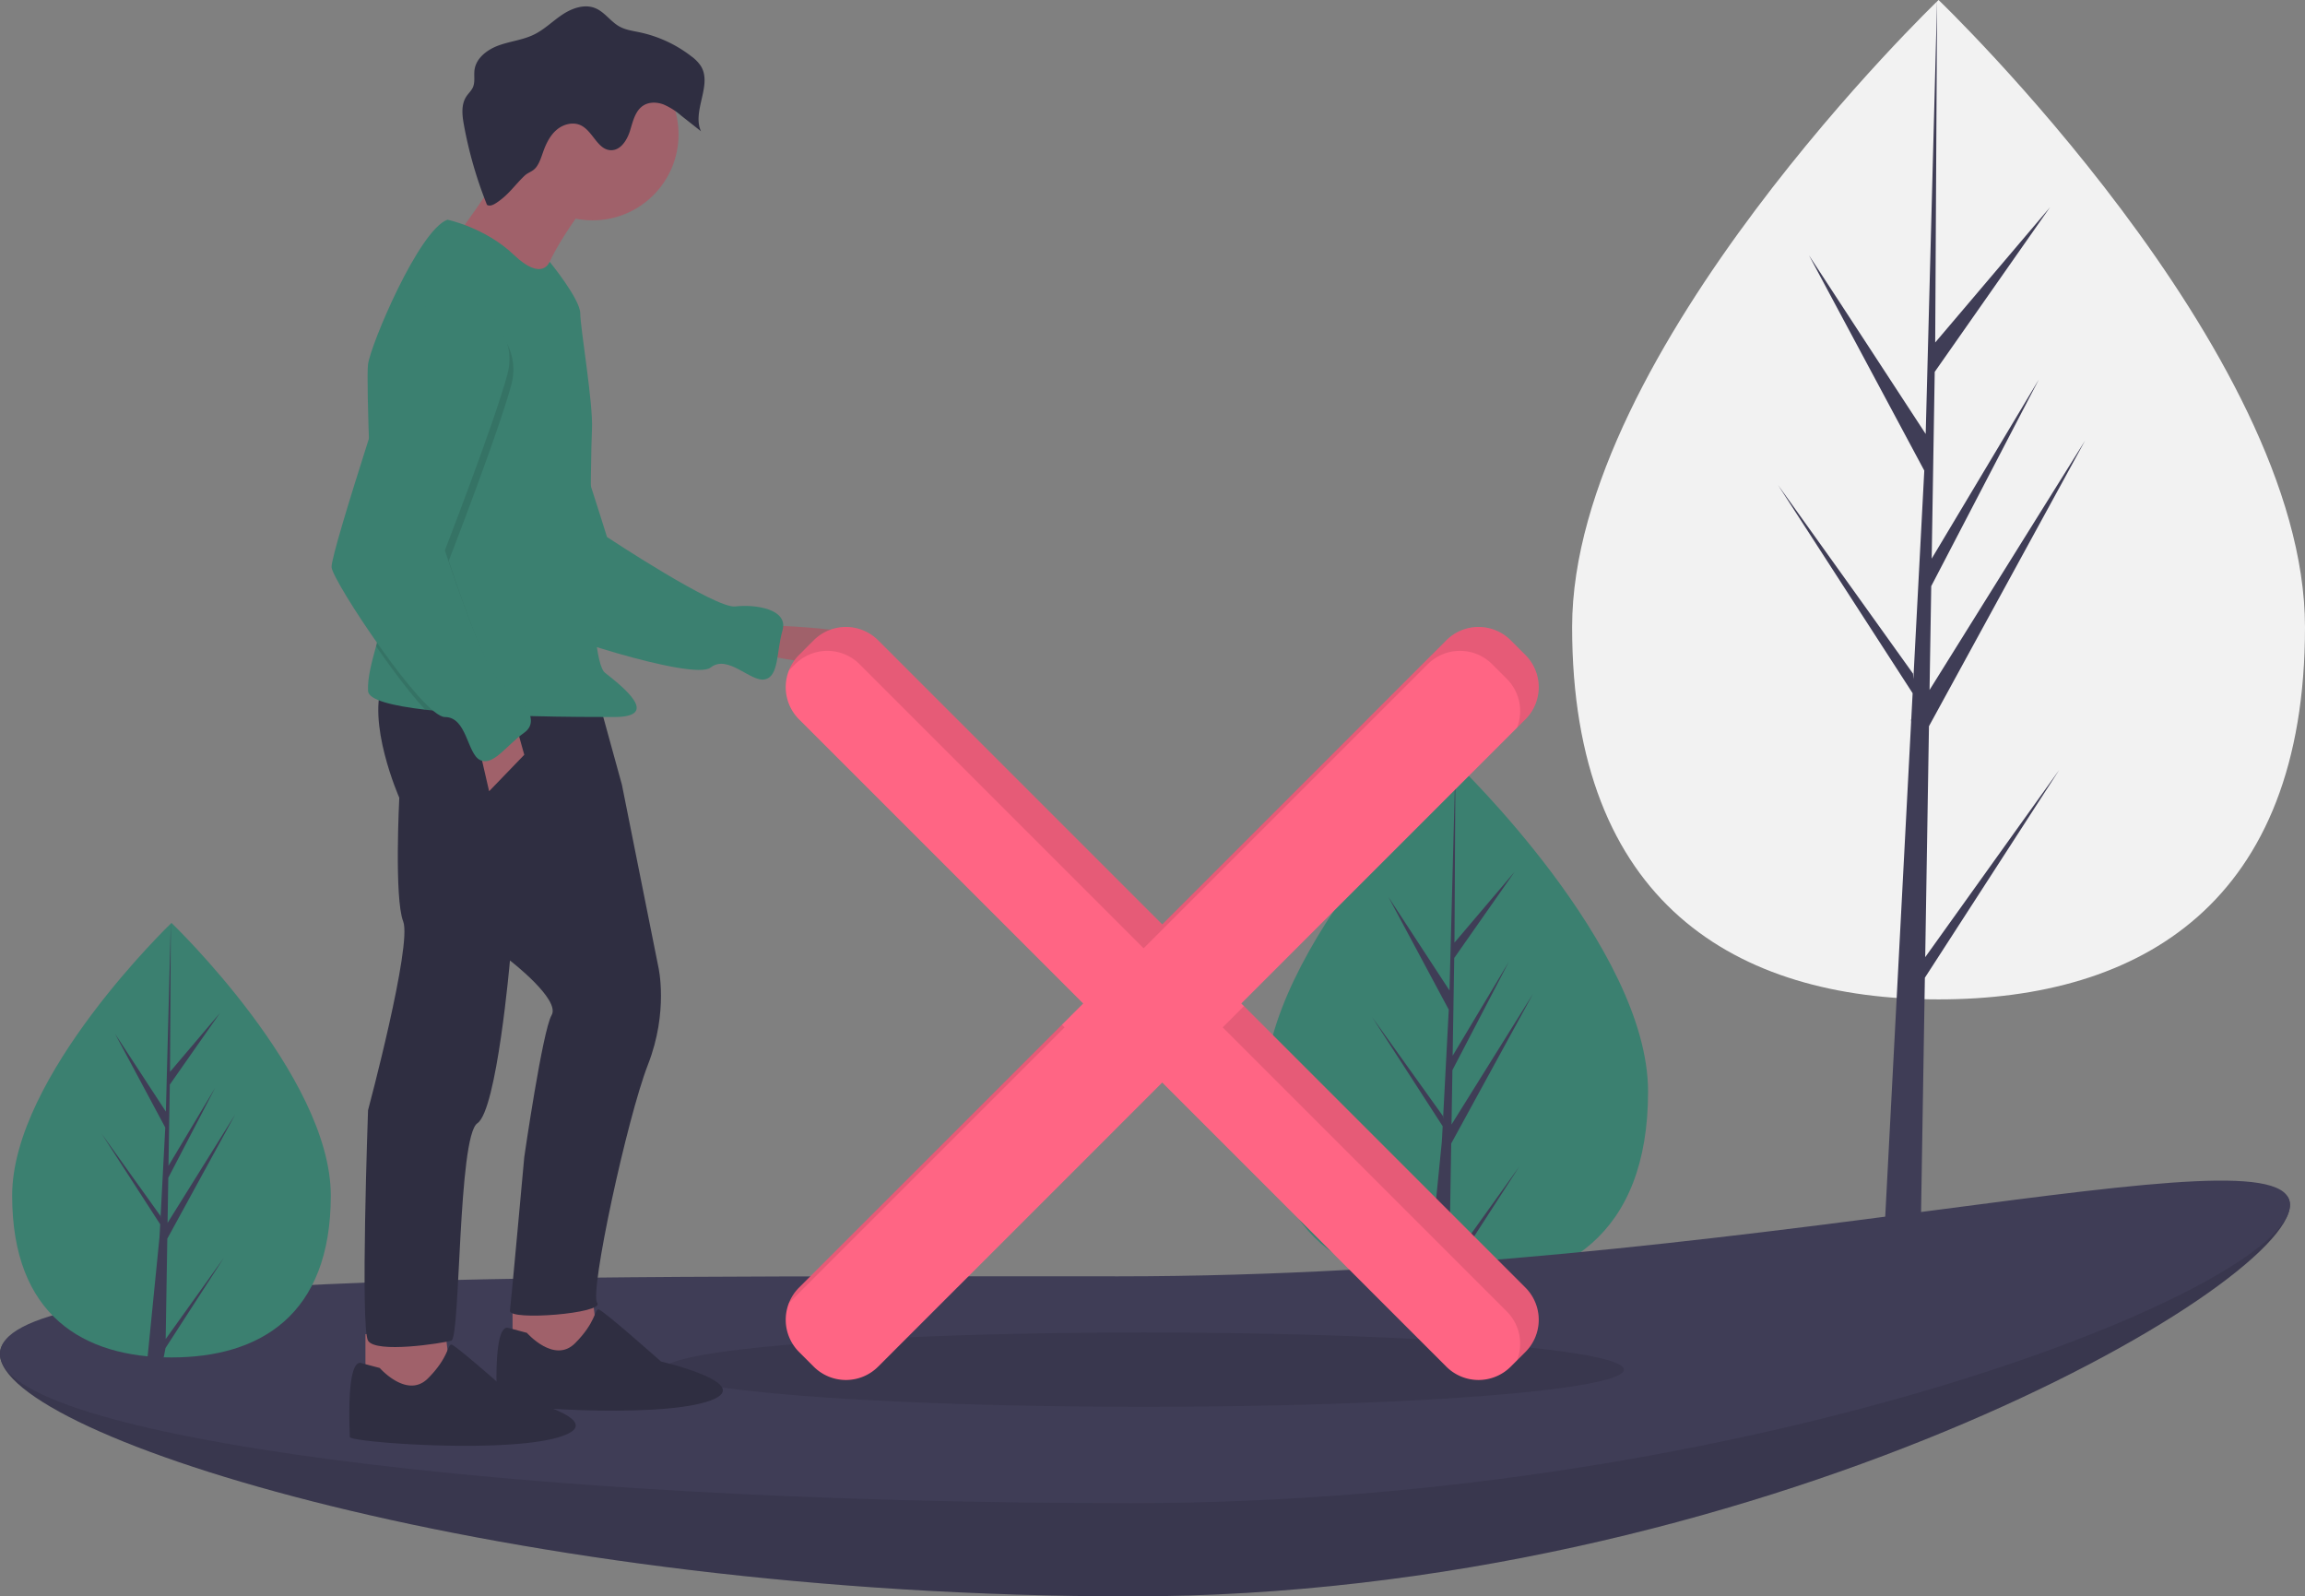<svg data-name="Layer 1" xmlns="http://www.w3.org/2000/svg" width="1080.049" height="748.002"><rect width="100%" height="100%" fill="#808080" stroke="none"/><path d="M772.232 511.47c0 67.692-40.242 91.328-89.884 91.328s-89.884-23.636-89.884-91.329 89.884-153.809 89.884-153.809 89.884 86.116 89.884 153.81z" fill="#3b8070"/><path fill="#3f3d56" d="M679.994 535.79l38.311-70.088-38.167 61.201.414-25.473 26.404-50.708-26.294 43.966.744-45.815 28.274-40.369-28.157 33.165.465-84.009-2.797 106.449-28.631-43.825 28.285 52.808-2.679 51.167-.079-1.358-33.139-46.304 33.038 51.102-.335 6.399-.06.097.028.525-6.796 68.28h9.079l1.09-5.516 32.957-50.977-32.875 45.936.92-56.653z"/><path d="M1080.049 293.814c0 129.31-76.873 174.46-171.701 174.46s-171.7-45.15-171.7-174.46S908.347 0 908.347 0s171.7 164.503 171.7 293.814z" fill="#f2f2f2"/><path fill="#3f3d56" d="M902.093 448.494l1.758-108.221 73.184-133.885-72.908 116.908.791-48.661 50.437-96.864-50.228 83.987v.001l1.422-87.519 54.009-77.116-53.786 63.354L907.661 0l-5.583 212.444.459-8.764-54.912-84.052 54.031 100.875-5.116 97.743-.153-2.594-63.303-88.452 63.112 97.617-.64 12.224-.115.184.053 1.003-12.981 247.982h17.343l2.081-128.087 62.957-97.378-62.801 87.749z"/><path d="M1073 564.558c0 38.596-250.37 183.444-543.052 183.444S0 673.037 0 634.442s231.442 7.28 524.125 7.28S1073 525.962 1073 564.557z" fill="#3f3d56"/><path d="M1073 564.558c0 38.596-250.37 183.444-543.052 183.444S0 673.037 0 634.442s231.442 7.28 524.125 7.28S1073 525.962 1073 564.557z" opacity=".1"/><path d="M1073 564.558c0 38.596-250.37 139.767-543.052 139.767S0 673.037 0 634.442s231.442-36.398 524.125-36.398S1073 525.963 1073 564.558z" fill="#3f3d56"/><ellipse cx="535.878" cy="641.774" rx="225.044" ry="17.407" opacity=".1"/><path d="M357.598 292.966s65.883 1.22 53.683 12.81-57.953 0-57.953 0z" fill="#a0616a"/><path d="M220.328 152.183s26.6-4.75 35.85 16.724 28.244 82.715 28.244 82.715 50.833 33.648 60.079 32.543 25.051 1.15 22.152 11.237-1.612 21.525-8.287 22.927-17.29-11.98-25.415-5.535-80.53-17.096-85.178-21.974-43.28-110.501-43.28-110.501 1.546-28.48 15.835-28.136z" fill="#3b8070"/><path fill="#a0616a" d="M277.379 605.607l3.05 25.621-25.621 6.711-14.641-6.711v-22.571l37.212-3.05zM208.445 622.078l3.05 25.621-25.621 6.711-14.641-6.711v-22.571l37.212-3.05z"/><path d="M279.819 325.602l11.59 42.093 17.081 85.404s4.88 20.741-4.88 45.752-27.451 106.756-23.791 111.636-41.482 8.54-40.872 3.66 6.71-71.983 6.71-71.983 8.54-59.173 12.81-66.494-19.52-25.621-19.52-25.621-6.1 70.154-15.251 76.254-7.93 100.655-12.2 101.875-35.383 6.1-39.043 0 0-107.975 0-107.975 20.741-77.475 16.471-88.455-1.83-57.953-1.83-57.953-15.86-35.992-7.32-54.903z" fill="#2f2e41"/><path d="M277.989 91.35s-25.621 31.722-24.401 45.752-40.263-25.62-40.263-25.62 29.892-40.263 29.892-48.803 34.772 28.671 34.772 28.671z" fill="#a0616a"/><circle cx="277.684" cy="62.984" r="40.262" fill="#a0616a"/><path d="M176.217 302.781c-1.824 6.796-4.087 14.5-3.764 20.991.208 4.203 11.365 6.96 26.793 8.766 14.305 1.678 32.283 2.532 48.626 2.971 17.16.464 32.502.464 39.877.464 21.962 0 4.27-14.03-4.27-20.741s-6.71-101.875-6.1-114.076-5.49-47.583-5.49-54.293-14.355-24.224-14.355-24.224-3.336 9.583-16.757-3.227-31.112-16.471-31.112-16.471c-13.42 4.88-35.992 58.563-37.212 67.713-.494 3.715-.085 22.742.745 44.466 1.201 31.752 3.3 69.287 4.746 73.27 1.14 3.142-.122 8.413-1.727 14.391z" fill="#3b8070"/><path fill="#a0616a" d="M241.387 338.413l4.27 15.251-16.471 17.081-5.49-23.792 17.691-8.54z"/><path d="M246.877 624.518s12.81 14.64 22.571 4.88 9.15-15.86 10.981-15.86 29.282 24.4 29.282 24.4 46.972 10.981 21.35 18.912-98.215 2.44-98.215 0-1.83-34.772 4.88-34.772z" fill="#2f2e41"/><path d="M177.944 640.989s12.81 14.64 22.57 4.88 9.151-15.86 10.981-15.86 29.282 24.4 29.282 24.4 46.972 10.981 21.351 18.912-98.215 2.44-98.215 0-1.83-34.772 4.88-34.772zM232.48 95.123c-1.3.84-2.993 1.692-4.295.854a194.661 194.661 0 01-10.803-37.403c-.823-4.496-1.393-9.493 1.104-13.32.985-1.51 2.402-2.743 3.124-4.395 1.092-2.501.373-5.397.736-8.102.76-5.667 6.118-9.62 11.505-11.537s11.239-2.512 16.374-5.027c4.876-2.389 8.78-6.35 13.302-9.356s10.313-5.062 15.348-3.03c4.455 1.796 7.23 6.337 11.44 8.648 2.857 1.57 6.172 2.006 9.361 2.68a59.922 59.922 0 0124.34 11.307 17.673 17.673 0 014.43 4.567c5.403 8.895-4.27 20.989-.003 30.48l-9.227-7.28a32.13 32.13 0 00-8.24-5.237c-3.056-1.157-6.676-1.297-9.452.427-3.896 2.42-4.952 7.476-6.313 11.856s-4.371 9.237-8.956 9.125c-6.236-.153-8.416-8.855-14.012-11.61-3.648-1.796-8.24-.614-11.35 2.006-3.11 2.62-4.975 6.42-6.344 10.248-.855 2.393-1.658 5.09-3.177 7.164-1.675 2.287-3.818 2.471-5.607 4.18-4.658 4.445-7.522 9.032-13.284 12.755z" fill="#2f2e41"/><path d="M176.217 302.781c7.583 10.999 16.13 22.346 23.029 29.757 14.305 1.678 32.283 2.532 48.626 2.971a38.527 38.527 0 00-10.755-9.907c-7.93-4.88-26.842-62.833-26.842-62.833s23.182-59.783 29.282-82.354-17.691-35.382-17.691-35.382c-10.98-9.15-29.892 12.2-29.892 12.2s-9.65 29.111-18.776 57.886c1.201 31.753 3.3 69.288 4.746 73.271 1.14 3.142-.122 8.413-1.727 14.391z" opacity=".1"/><path d="M220.036 140.153s23.791 12.81 17.69 35.382-29.28 82.354-29.28 82.354 18.91 57.953 26.84 62.833 18.912 16.471 10.371 22.571-14.64 15.861-20.74 12.811-6.101-20.131-16.472-20.131-52.463-63.443-53.073-70.154 34.772-113.466 34.772-113.466 18.911-21.35 29.892-12.2z" fill="#3b8070"/><path d="M714.746 306.892l-6.863-6.863a21.345 21.345 0 00-30.186 0L544.582 433.144 411.467 300.03a21.345 21.345 0 00-30.187 0l-6.862 6.863a21.345 21.345 0 000 30.186l133.115 133.115L374.418 603.31a21.345 21.345 0 000 30.186l6.862 6.863a21.345 21.345 0 0030.187 0l133.115-133.116 133.115 133.116a21.345 21.345 0 0030.186 0l6.863-6.863a21.345 21.345 0 000-30.186L581.63 470.193l133.115-133.115a21.345 21.345 0 000-30.186z" fill="#ff6584"/><path d="M369.667 610.546L498.83 481.383l-1.243-1.243L374.418 603.31a21.26 21.26 0 00-4.75 7.237zM372.577 311.22a21.345 21.345 0 0130.186 0l133.115 133.114L668.993 311.22a21.345 21.345 0 0130.187 0l6.863 6.863a21.344 21.344 0 014.75 22.95l3.953-3.954a21.345 21.345 0 000-30.186l-6.863-6.863a21.345 21.345 0 00-30.186 0L544.582 433.144 411.467 300.03a21.345 21.345 0 00-30.187 0l-6.862 6.863a21.26 21.26 0 00-4.751 7.237zM582.874 471.437l-9.947 9.946L706.042 614.5a21.344 21.344 0 014.751 22.949l3.953-3.953a21.345 21.345 0 000-30.186z" opacity=".1"/><path d="M155 560.192c0 56.222-33.423 75.852-74.652 75.852s-74.652-19.63-74.652-75.852 74.652-127.744 74.652-127.744S155 503.971 155 560.192z" fill="#3b8070"/><path fill="#3f3d56" d="M78.393 580.392l31.819-58.211-31.699 50.83.344-21.157 21.929-42.115-21.838 36.516.618-38.051 23.482-33.529-23.385 27.546.386-69.773-2.323 88.41-23.779-36.398 23.491 43.858-2.224 42.497-.066-1.128-27.523-38.457 27.439 42.442-.278 5.315-.05.08.023.436-5.644 56.709h7.541l.905-4.581 27.372-42.338-27.304 38.151.764-47.052z"/></svg>